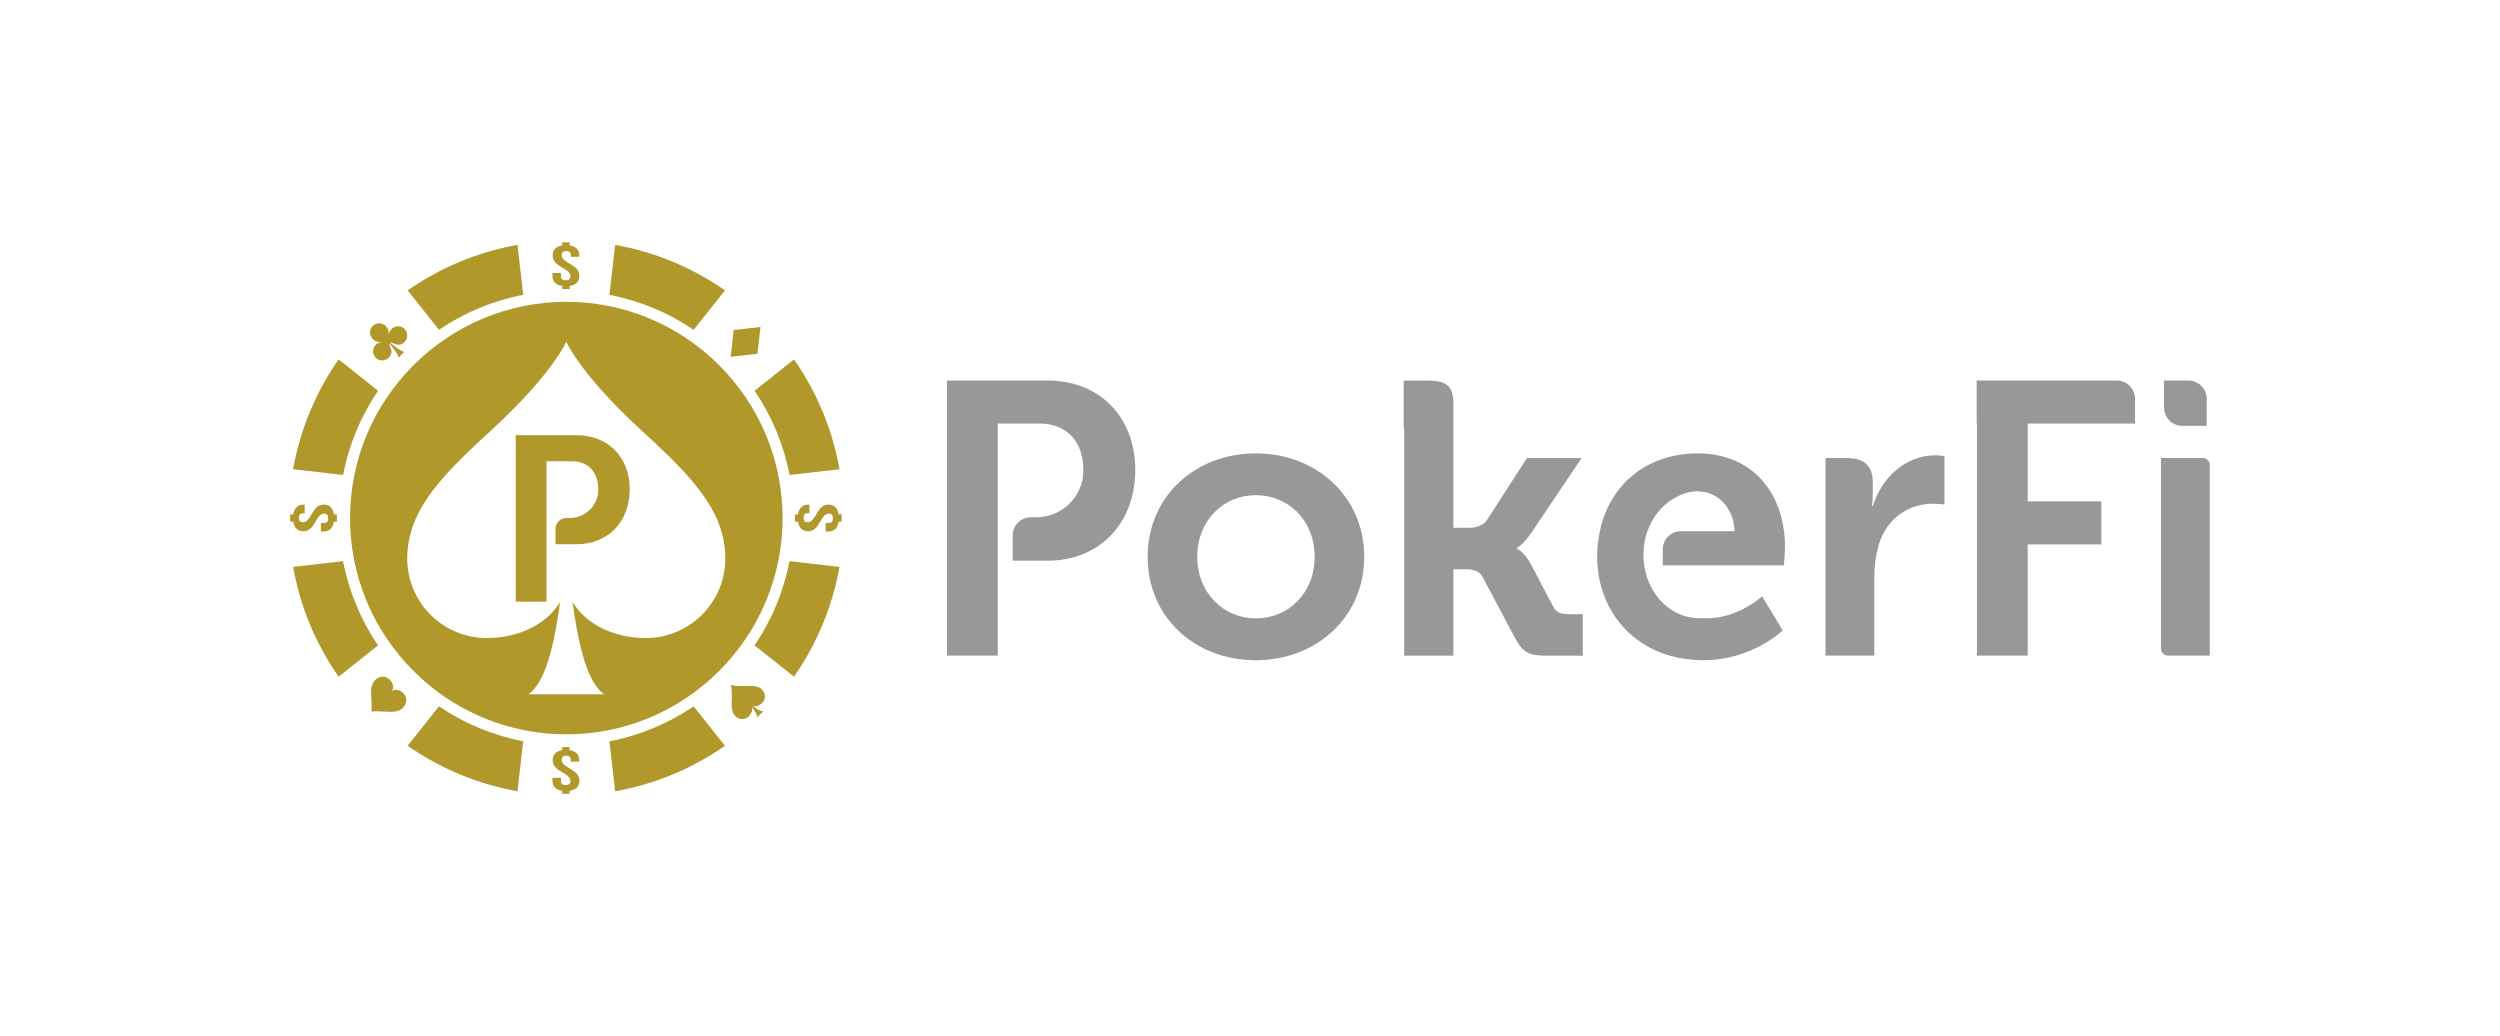 <?xml version="1.0" encoding="UTF-8"?>
<svg id="a" data-name="Camada 1" xmlns="http://www.w3.org/2000/svg" viewBox="0 0 902.47 374.03">
  <defs>
    <style>
      .b {
        fill: #b1982a;
      }

      .c {
        fill: #989898;
      }
    </style>
  </defs>
  <path class="c" d="M378.21,137.37h-36.36v99.29h18.32v-83.77h14.96c10.23,0,16.13,6.78,15.94,17.27-.17,9.21-7.76,16.57-16.97,16.57h-1.95c-3.65,0-6.61,2.96-6.61,6.61v9.06h12.67c18.6,0,31.61-13.42,31.61-32.72s-13.01-32.31-31.61-32.31Z"/>
  <path class="c" d="M453.31,163.66c21.82,0,39.16,15.52,39.16,37.34s-17.34,37.34-39.16,37.34-39.02-15.38-39.02-37.34,17.34-37.34,39.02-37.34Zm0,59.57c11.61,0,21.26-8.95,21.26-22.24s-9.65-22.24-21.26-22.24-21.12,9.09-21.12,22.24,9.65,22.24,21.12,22.24Z"/>
  <path class="c" d="M566.6,221.7c-3.36,0-4.75-.56-5.87-2.66l-8.11-15.38c-2.52-4.62-5.04-5.59-5.04-5.59v-.28s2.24-1.12,5.31-5.59l18.04-26.85h-19.72l-14.54,22.52c-1.54,2.24-4.48,2.66-6.71,2.66h-5.31v-45.03c0-6.57-2.94-8.11-9.51-8.11h-8.43v16.99c.1,.35,.18,.74,.18,1.19v81.11h17.76v-31.19h3.91c2.24,0,5.17,.14,6.57,2.66l11.89,22.38c2.8,5.17,5.17,6.15,11.19,6.15h13.15v-14.96h-4.75Z"/>
  <path class="c" d="M789.98,137.37h-8.77v9.76c0,3.65,2.96,6.61,6.61,6.61h8.77v-9.76c0-3.65-2.96-6.61-6.61-6.61Z"/>
  <path class="c" d="M698.7,164.36c-10.91,0-19.44,8.11-22.65,18.32h-.28s.28-1.82,.28-4.47v-4.2c0-6.01-3.22-8.67-9.51-8.67h-7.55v71.32h17.62v-28.25c0-4.2,.56-8.11,1.54-11.61,3.22-10.63,11.89-14.96,19.44-14.96,2.52,0,4.33,.28,4.33,.28v-17.48s-1.68-.28-3.22-.28Z"/>
  <path class="c" d="M780.09,165.34h15.07c1.41,0,2.55,1.14,2.55,2.55v68.77h-15.07c-1.41,0-2.55-1.14-2.55-2.55v-68.77h0Z"/>
  <path class="c" d="M761.21,137.37h-47.65v15.52h.1v83.77h18.32v-40.14h26.57v-15.52h-26.57v-28.11h38.74v-8.92c0-3.65-2.96-6.61-6.61-6.61h-2.9Z"/>
  <path class="c" d="M600.24,198.37v5.72h43.71s.41-4.48,.41-6.58c0-18.88-11.19-33.85-31.59-33.85-1.36,0-2.69,.06-4,.19-.44,.04-.86,.13-1.3,.18-.85,.11-1.7,.21-2.52,.36-.5,.1-.97,.24-1.46,.35-.73,.17-1.47,.33-2.17,.54-.51,.15-.99,.34-1.48,.51-.66,.23-1.32,.44-1.96,.71-.5,.2-.96,.45-1.44,.67-.6,.28-1.21,.55-1.79,.86-.47,.26-.92,.55-1.38,.82-.55,.33-1.11,.66-1.63,1.02-.44,.31-.86,.64-1.29,.97-.5,.38-1.01,.76-1.48,1.17-.41,.35-.79,.73-1.19,1.1-.45,.43-.91,.85-1.34,1.31-.37,.4-.72,.82-1.07,1.23-.4,.47-.81,.94-1.19,1.44-.33,.44-.64,.9-.96,1.36-.35,.52-.71,1.03-1.03,1.57-.29,.48-.56,.98-.83,1.47-.3,.56-.6,1.11-.88,1.69-.25,.52-.47,1.05-.69,1.58-.25,.59-.49,1.19-.71,1.8-.2,.55-.37,1.12-.55,1.68-.19,.63-.38,1.26-.55,1.91-.15,.59-.28,1.18-.4,1.78-.14,.66-.26,1.33-.37,2.01-.1,.62-.17,1.24-.25,1.87-.08,.69-.14,1.39-.19,2.1-.04,.65-.07,1.3-.08,1.95,0,.38-.05,.74-.05,1.12s.03,.8,.04,1.2c0,.29-.01,.57,0,.87,.01,.01,.02,.02,.03,.03,.96,19.35,15.43,35.25,38.25,35.25,17.74,0,28.67-10.77,28.67-10.77l-7.43-12.3s-8.52,7.95-19.99,7.95c-.73,0-1.42-.03-2.15-.08-.21,0-.44,.03-.65,.03-10.26,0-18.7-8.75-19.89-20.07-.1-.91-.16-1.84-.16-2.77,0-9.48,5.05-17.58,12.25-21.05,.62-.34,1.29-.65,1.94-.88,.28-.1,.57-.21,.85-.31,.1-.05,.23-.08,.34-.1,.47-.16,.93-.26,1.4-.34,.28-.08,.6-.13,.88-.16,.6-.08,1.22-.13,1.84-.13,.28,0,.54,0,.83,.05,.26,.05,.52,.1,.8,.13,.34,.03,.65,.05,.98,.08,.03,0,.05,.03,.08,0,5.96,1.29,10.46,6.71,10.72,14.14h-19.34c-3.65,0-6.61,2.96-6.61,6.61Z"/>
  <g>
    <path class="b" d="M281.03,171.92c-2.03-10.33-6.1-19.93-11.78-28.37-5.67-8.42-12.93-15.68-21.35-21.35-8.44-5.68-18.05-9.75-28.37-11.78-4.89-.96-9.93-1.48-15.1-1.48s-10.21,.52-15.1,1.48c-10.33,2.03-19.93,6.1-28.37,11.78-8.42,5.67-15.68,12.93-21.35,21.35-5.68,8.44-9.75,18.05-11.78,28.37-.96,4.89-1.48,9.93-1.48,15.1s.52,10.21,1.48,15.1c2.03,10.33,6.1,19.93,11.78,28.37,5.67,8.42,12.93,15.68,21.35,21.35,8.44,5.68,18.05,9.75,28.37,11.78,4.89,.96,9.93,1.48,15.1,1.48s10.21-.52,15.1-1.48c10.33-2.03,19.93-6.1,28.37-11.78,8.42-5.67,15.68-12.93,21.35-21.35,5.68-8.44,9.75-18.05,11.78-28.37,.96-4.89,1.48-9.93,1.48-15.1s-.52-10.21-1.48-15.1Zm-47.89,58.4c-11.1,0-21.48-4.68-26.47-13.04,1.59,11.37,4.35,28.43,11.4,33.34h-27.29c7.05-4.91,9.82-21.97,11.41-33.34-4.99,8.36-15.37,13.04-26.47,13.04-15.85,0-28.71-12.85-28.71-28.71,0-18.15,13.78-31.02,30.98-46.9,21.45-19.8,26.42-31.3,26.42-31.3h.02s4.97,11.5,26.42,31.3c17.2,15.88,30.98,28.75,30.98,46.9,0,15.85-12.85,28.71-28.71,28.71Z"/>
    <g>
      <path class="b" d="M222.06,285.64c14.54-2.58,28-8.29,39.64-16.42l-11.3-14.23c-9.02,6.12-19.33,10.48-30.41,12.62l2.07,18.04Z"/>
      <path class="b" d="M303.05,169.39c-2.58-14.54-8.29-28-16.42-39.64l-14.23,11.3c6.12,9.02,10.48,19.33,12.62,30.41l18.04-2.07Z"/>
      <path class="b" d="M186.81,88.4c-14.54,2.58-28,8.29-39.64,16.42l11.3,14.23c9.02-6.12,19.33-10.48,30.41-12.62l-2.07-18.04Z"/>
      <path class="b" d="M261.7,104.82c-11.65-8.13-25.1-13.84-39.64-16.42l-2.07,18.04c11.09,2.14,21.39,6.49,30.41,12.62l11.3-14.23Z"/>
      <path class="b" d="M122.23,129.75c-8.13,11.65-13.84,25.1-16.42,39.64l18.04,2.07c2.14-11.09,6.49-21.39,12.62-30.41l-14.23-11.3Z"/>
      <path class="b" d="M272.39,232.98l14.23,11.3c8.13-11.65,13.84-25.1,16.42-39.64l-18.04-2.07c-2.14,11.09-6.49,21.39-12.62,30.41Z"/>
      <path class="b" d="M147.16,269.21c11.65,8.13,25.1,13.84,39.64,16.42l2.07-18.04c-11.09-2.14-21.39-6.49-30.41-12.62l-11.3,14.23Z"/>
      <path class="b" d="M105.81,204.64c2.58,14.54,8.29,28,16.42,39.64l14.23-11.3c-6.12-9.02-10.48-19.33-12.62-30.41l-18.04,2.07Z"/>
    </g>
    <g>
      <path class="b" d="M202.95,88.59v-1.11h2.67v1.11c2.31,.34,3.5,1.62,3.5,3.65v.47h-3.08v-.62c0-1.07-.59-1.47-1.63-1.47s-1.63,.4-1.63,1.47c0,3.07,6.38,3.22,6.38,7.49,0,2.03-1.22,3.33-3.53,3.67v1.09h-2.67v-1.09c-2.34-.34-3.53-1.64-3.53-3.67v-1.02h3.08v1.17c0,1.07,.65,1.45,1.69,1.45s1.69-.38,1.69-1.45c0-3.07-6.38-3.22-6.38-7.49,0-2.01,1.16-3.29,3.44-3.65Z"/>
      <path class="b" d="M202.95,270.8v-1.11h2.67v1.11c2.31,.34,3.5,1.62,3.5,3.65v.47h-3.08v-.62c0-1.07-.59-1.47-1.63-1.47s-1.63,.4-1.63,1.47c0,3.07,6.38,3.22,6.38,7.49,0,2.03-1.22,3.33-3.53,3.67v1.09h-2.67v-1.09c-2.34-.34-3.53-1.64-3.53-3.67v-1.02h3.08v1.17c0,1.07,.65,1.45,1.69,1.45s1.69-.38,1.69-1.45c0-3.07-6.38-3.22-6.38-7.49,0-2.01,1.16-3.29,3.44-3.65Z"/>
      <path class="b" d="M105.87,188.35h-1.11v-2.67h1.11c.34-2.31,1.62-3.5,3.65-3.5h.47v3.08h-.62c-1.07,0-1.47,.59-1.47,1.63s.4,1.63,1.47,1.63c3.07,0,3.22-6.38,7.49-6.38,2.03,0,3.33,1.22,3.67,3.53h1.09v2.67h-1.09c-.34,2.34-1.64,3.53-3.67,3.53h-1.02v-3.08h1.17c1.07,0,1.45-.65,1.45-1.69s-.38-1.69-1.45-1.69c-3.07,0-3.22,6.38-7.49,6.38-2.01,0-3.29-1.16-3.65-3.44Z"/>
      <path class="b" d="M288.07,188.35h-1.11v-2.67h1.11c.34-2.31,1.62-3.5,3.65-3.5h.47v3.08h-.62c-1.07,0-1.47,.59-1.47,1.63s.4,1.63,1.47,1.63c3.07,0,3.22-6.38,7.49-6.38,2.03,0,3.33,1.22,3.67,3.53h1.09v2.67h-1.09c-.34,2.34-1.64,3.53-3.67,3.53h-1.02v-3.08h1.17c1.07,0,1.45-.65,1.45-1.69s-.38-1.69-1.45-1.69c-3.07,0-3.22,6.38-7.49,6.38-2.01,0-3.29-1.16-3.65-3.44Z"/>
      <path class="b" d="M141.43,249.49c.95-1.23,.44-3.06-.81-4.23-1.35-1.27-3.52-1.46-5.24,.26-1.55,1.55-1.52,3.9-1.35,6.46,.17,2.61,.1,4.21,.07,4.85,0,0,0,0,0,0,0,0,0,0,0,0,0,0,0,0,0,0,0,0,0,0,0,0,.64-.03,2.23-.11,4.85,.06,2.57,.17,4.91,.2,6.46-1.35,1.72-1.72,1.53-3.89,.26-5.24-1.17-1.25-3-1.77-4.23-.81Z"/>
      <path class="b" d="M141.35,118.76c-1.04,1.04-.86,2.02-.97,2.02-.11,0,.35-1.63-1.13-3.12-1.3-1.3-3.4-1.3-4.7,0-1.3,1.3-1.3,3.4,0,4.7,1.47,1.47,3.11,1.03,3.11,1.15,0,.12-1.01-.05-2.01,.96-1.3,1.3-1.3,3.4,0,4.7,0,0,0,0,0,0,0,0,0,0,0,0,.16,.16,.32,.29,.5,.4,1.29,.85,3.04,.71,4.18-.42,2.4-2.4-.41-4.68,.34-5.06,.9,1.08,3.16,3.88,3.2,5l2.1-2.1c-1.12-.04-3.93-2.3-5-3.2,.37-.77,2.64,2.09,5.06-.34,1.14-1.14,1.28-2.89,.42-4.18-.12-.18-.25-.34-.41-.5h0s0-.02,0-.02c-1.3-1.3-3.4-1.3-4.7,0Z"/>
      <polygon class="b" points="264.85 119.12 263.76 128.8 273.43 127.7 274.53 118.03 264.85 119.12"/>
      <path class="b" d="M268.59,247.64c-3.45,.14-4.83-.41-4.83-.41h0s.55,1.38,.41,4.83c-.11,2.77-.19,5,1.33,6.52,1.33,1.33,3.48,1.33,4.81,0,.93-.93,1.41-2.19,1.12-3.31,.82,1.08,2.02,2.74,1.84,3.75l2.28-2.28c-1,.18-2.66-1.02-3.74-1.84,1.12,.28,2.38-.2,3.31-1.12,1.33-1.33,1.33-3.48,0-4.81-1.52-1.52-3.75-1.44-6.52-1.33Z"/>
    </g>
    <path class="b" d="M208.18,157.11h-22v60.09h11.09v-50.7h9.06c6.19,0,9.76,4.11,9.65,10.45-.1,5.57-4.69,10.03-10.27,10.03h-1.18c-2.21,0-4,1.79-4,4v5.48h7.67c11.26,0,19.13-8.12,19.13-19.8s-7.87-19.55-19.13-19.55Z"/>
  </g>
</svg>